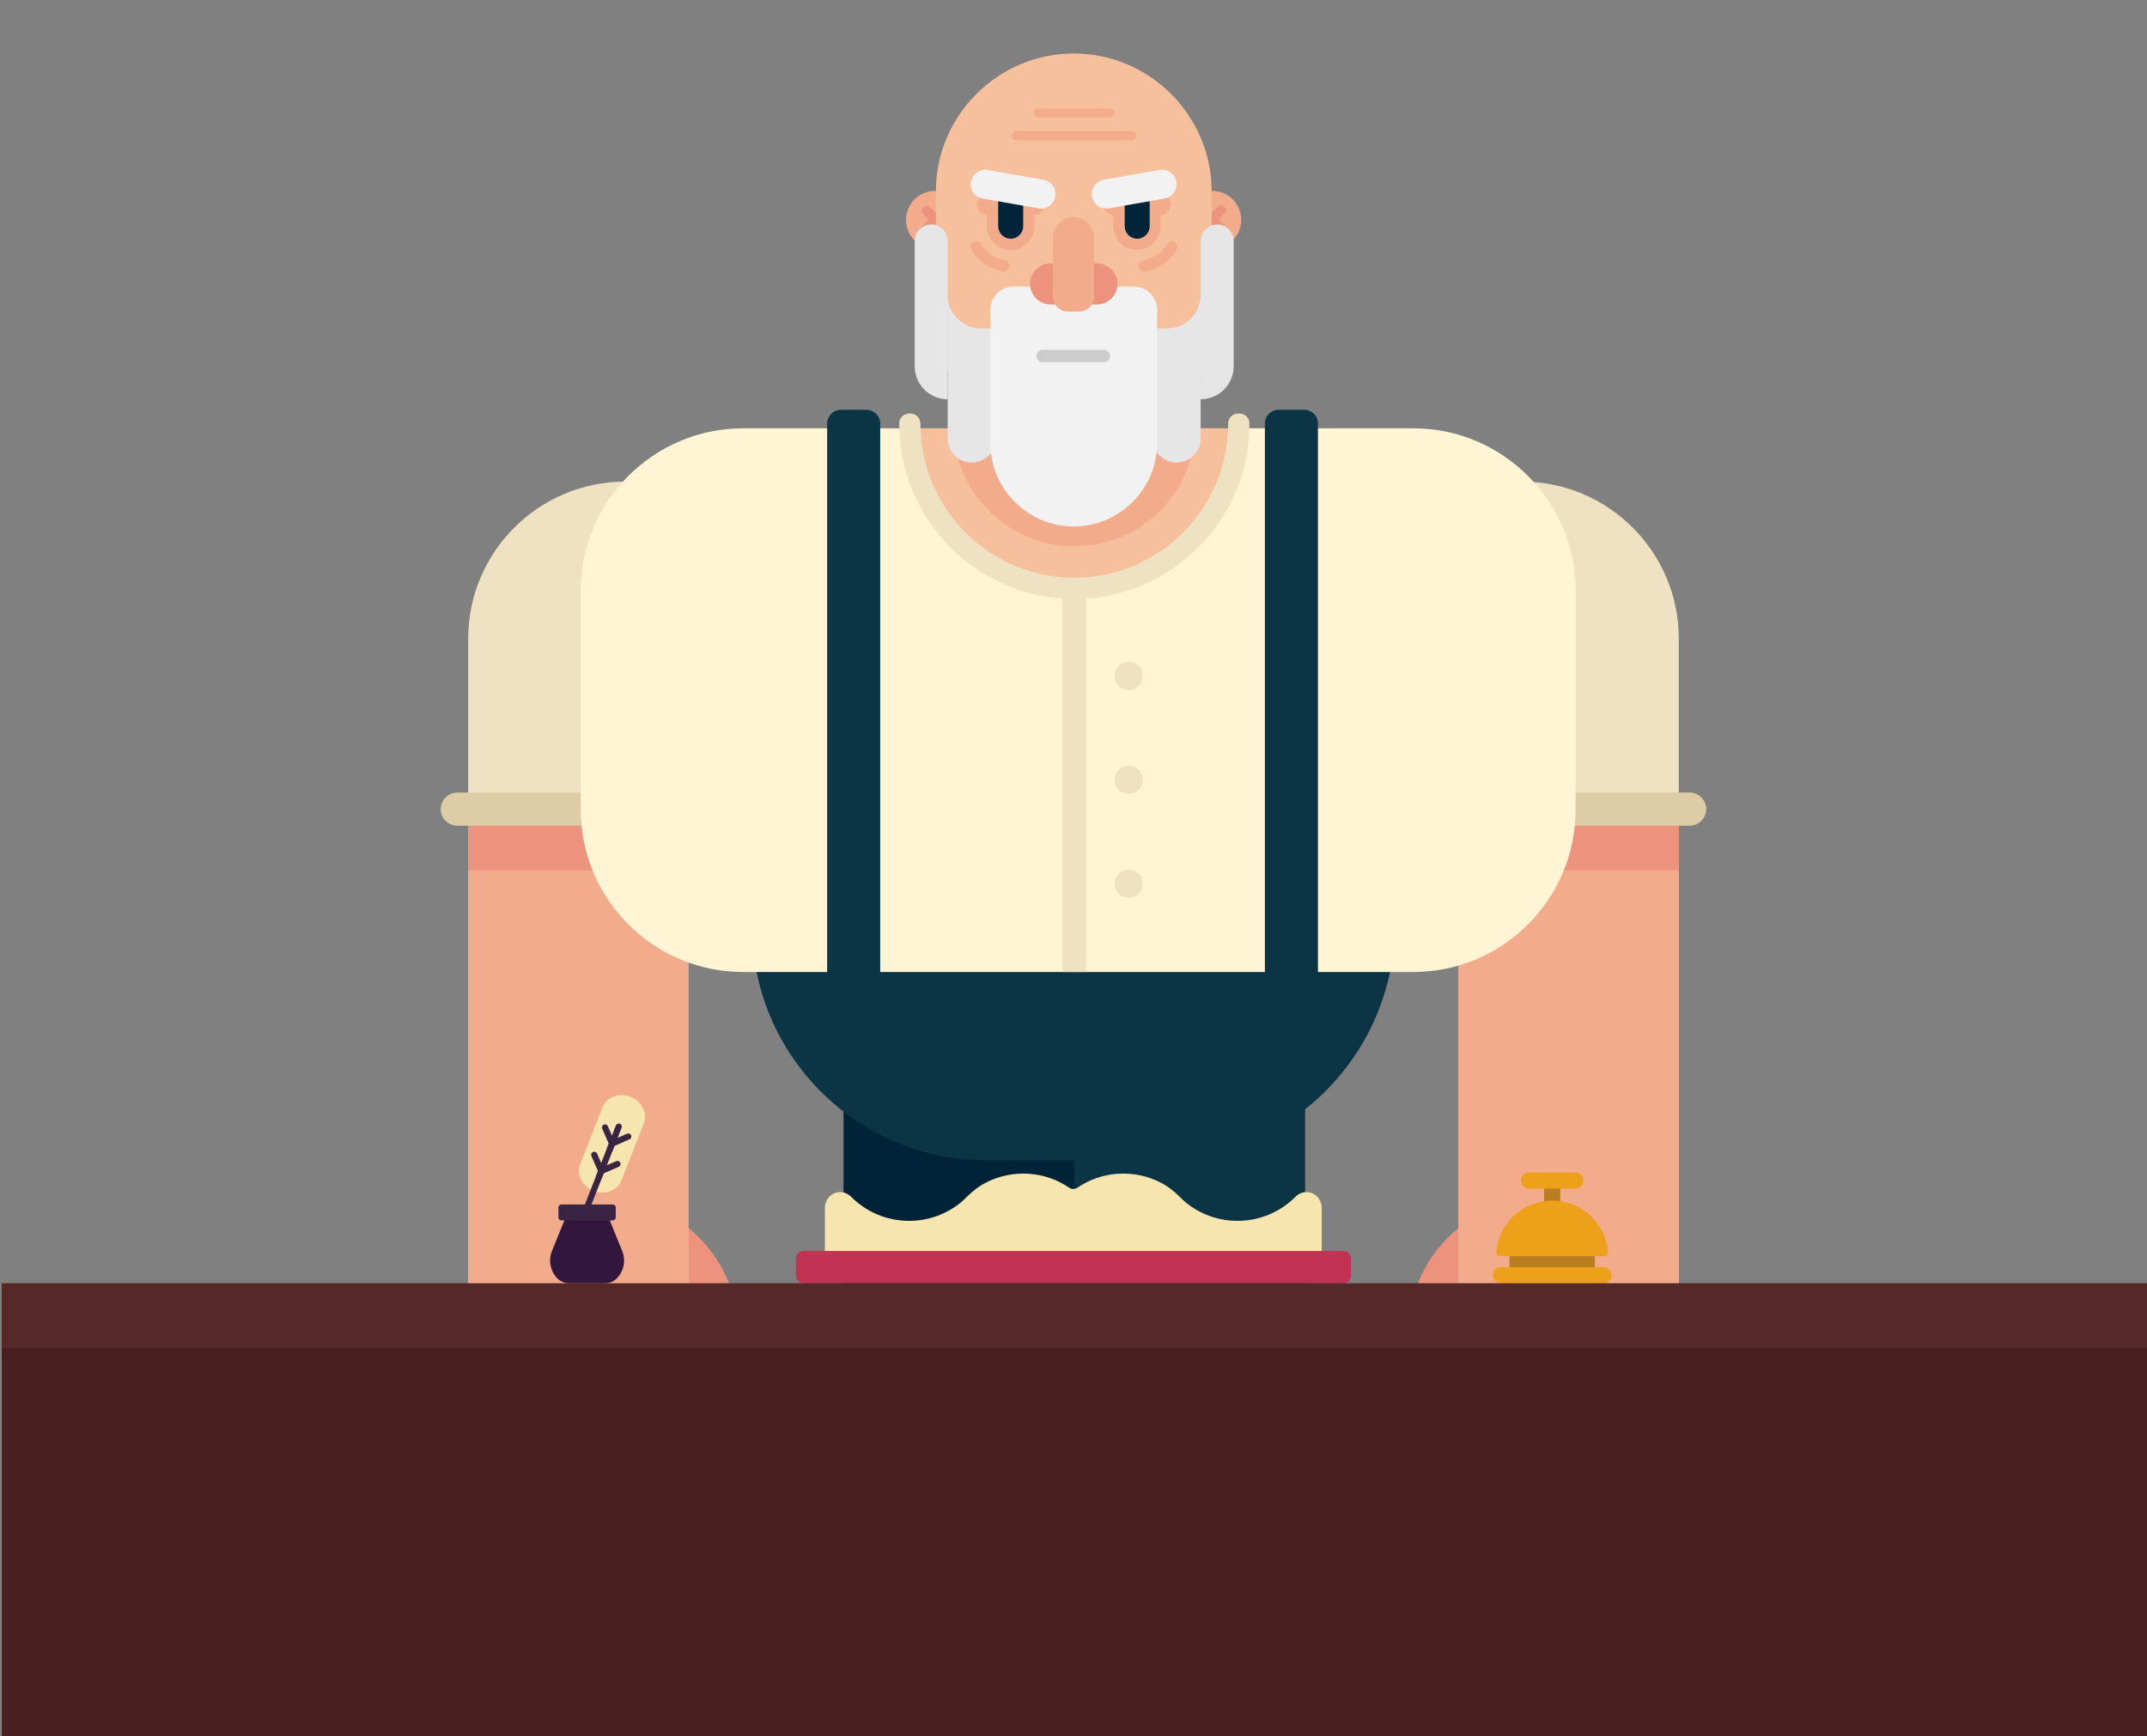 <?xml version="1.0" encoding="utf-8"?>
<!-- Generator: Adobe Illustrator 22.1.0, SVG Export Plug-In . SVG Version: 6.00 Build 0)  -->
<svg version="1.1" id="Layer_1" xmlns="http://www.w3.org/2000/svg" xmlns:xlink="http://www.w3.org/1999/xlink" x="0px" y="0px"
	 viewBox="0 0 1209 978.052" style="enable-background:new 0 0 1209 978.052;" xml:space="preserve">
<rect x="0" y="0" width="1209" height="978.052" fill="#808080" stroke="none"/>
<style type="text/css">
	.st0{fill:#002337;}
	.st1{fill:#0B3544;}
	.st2{fill:#F2AC8C;}
	.st3{fill:#ED927D;}
	.st4{fill:#EFE2C2;}
	.st5{fill:#DDCCA6;}
	.st6{fill:#FFF4D4;}
	.st7{fill:#F6C09C;}
	.st8{fill:#F4B596;}
	.st9{fill:#E6E6E6;}
	.st10{fill:#012438;}
	.st11{fill:#F2F2F2;}
	.st12{fill:#CCCCCC;}
	.st13{fill:#F6E5AF;}
	.st14{fill:#BC7D20;}
	.st15{fill:#EDA11B;}
	.st16{fill:#C23253;}
	.st17{fill:#3A2444;}
	.st18{fill:#32163D;}
	.st19{fill:#492020;}
	.st20{fill:#562929;}
</style>
<g>
	<g>
		<rect x="475.007" y="589.788" class="st0" width="129.968" height="185.582"/>
		<path class="st1" d="M785.461,390.153v130.647c0,7.099-0.562,14.07-1.654,20.864
			c-10.087,63.203-65.178,111.903-131.112,111.903h-97.464
			c-65.709,0-120.575-48.764-130.212-111.903c-0.979-6.457-1.494-13.074-1.494-19.804
			V390.153H785.461z"/>
		<rect x="604.975" y="589.329" class="st1" width="129.968" height="186.042"/>
	</g>
	<g>
		<rect x="263.567" y="466.404" class="st2" width="124.216" height="284.263"/>
		<rect x="263.567" y="456.312" class="st3" width="124.216" height="33.922"/>
		<path class="st4" d="M440.212,359.556v21.972h-52.426v83.001H263.662
			c0,0.069,0-18.148,0-27.878V359.556c0-48.556,39.719-88.275,88.275-88.275
			c24.285,0,46.349,9.931,62.339,25.935
			C430.283,313.207,440.212,335.271,440.212,359.556z"/>
		<path class="st2" d="M415.668,750.793c0,8.6-1.424,16.87-4.056,24.578H267.594
			c-2.632-7.709-4.056-15.978-4.056-24.578c0-0.661,0.014-1.309,0.029-1.97
			c0.23-9.132,2.071-17.876,5.249-25.945
			c8.183-20.753,25.24-37.033,46.467-44.195c0.259-0.086,0.518-0.173,0.777-0.245
			c4.674-1.524,9.535-2.603,14.554-3.193c1.28-0.158,2.56-0.273,3.854-0.36
			c1.697-0.115,3.408-0.173,5.134-0.173c18.294,0,35.063,6.457,48.179,17.215
			c9.952,8.154,17.805,18.783,22.608,30.949
			C413.798,731.521,415.668,740.941,415.668,750.793z"/>
		<path class="st5" d="M353.618,465.091h-96.106c-5.136,0-9.337-4.201-9.337-9.337l0,0
			c0-5.136,4.201-9.337,9.337-9.337h96.106c5.136,0,9.337,4.201,9.337,9.337l0,0
			C362.955,460.889,358.754,465.091,353.618,465.091z"/>
		<path class="st3" d="M415.74,750.793c0,8.6-1.424,16.87-4.07,24.578h-23.888v-83.515
			c9.995,8.169,17.862,18.826,22.666,31.021
			C413.87,731.521,415.74,740.941,415.74,750.793z"/>
	</g>
	<g>
		<rect x="821.217" y="466.404" class="st2" width="124.216" height="284.263"/>
		<rect x="821.217" y="456.312" class="st3" width="124.216" height="33.922"/>
		<path class="st4" d="M768.788,359.556v21.972h52.426v83.001h124.124c0,0.069,0-18.148,0-27.878
			V359.556c0-48.556-39.719-88.275-88.275-88.275c-24.285,0-46.349,9.931-62.339,25.935
			C778.717,313.207,768.788,335.271,768.788,359.556z"/>
		<path class="st2" d="M945.462,750.793c0,8.6-1.424,16.87-4.056,24.578H797.388
			c-2.632-7.709-4.056-15.978-4.056-24.578c0-9.852,1.87-19.271,5.278-27.915
			c4.804-12.167,12.656-22.795,22.608-30.949
			c13.116-10.758,29.885-17.215,48.179-17.215h0.101c3.092,0,6.127,0.187,9.118,0.547
			c28.116,3.408,51.515,22.148,61.568,47.618c3.178,8.068,5.019,16.812,5.249,25.945
			C945.448,749.484,945.462,750.131,945.462,750.793z"/>
		<path class="st5" d="M855.382,465.091h96.106c5.136,0,9.337-4.201,9.337-9.337l0,0
			c0-5.136-4.201-9.337-9.337-9.337h-96.106c-5.136,0-9.337,4.201-9.337,9.337l0,0
			C846.045,460.889,850.246,465.091,855.382,465.091z"/>
		<path class="st3" d="M821.218,691.856v83.515h-23.888
			c-2.646-7.709-4.07-15.978-4.07-24.578c0-9.852,1.87-19.272,5.292-27.915
			C803.356,710.681,811.223,700.025,821.218,691.856z"/>
	</g>
	<path class="st6" d="M887.236,332.535v123.691c0,50.194-41.081,91.275-91.275,91.275H418.327
		c-50.209,0-91.289-41.081-91.289-91.275V332.535
		c0-50.194,41.081-91.275,91.289-91.275h97.773
		c1.076,46.758,38.048,84.672,84.448,87.241c1.673,0.105,3.347,0.15,5.034,0.15
		c1.329,0,2.645-0.03,3.959-0.089c46.908-2.047,84.448-40.185,85.538-87.301
		h100.881C846.155,241.259,887.236,282.341,887.236,332.535z"/>
	<path class="st1" d="M495.658,238.636v338.749h-29.877V238.636
		c0-4.332,3.511-7.828,7.828-7.828h14.222
		C492.161,230.808,495.658,234.303,495.658,238.636z"/>
	<path class="st1" d="M742.148,572.898h-29.877V238.58c0-4.296,3.482-7.778,7.778-7.778
		h14.323c4.296,0,7.778,3.482,7.778,7.778v334.318H742.148z"/>
	<path class="st7" d="M694.635,241.259c0,0.299-0.014,0.597-0.03,0.896
		c-0.597,18.479-6.813,35.539-16.985,49.551
		c-16.283,22.378-42.679,36.944-72.468,36.944c-29.534,0-55.721-14.297-72.019-36.346
		c-10.576-14.297-17.001-31.864-17.464-50.895v-0.15H694.635z"/>
	<path class="st2" d="M673.065,241.259c0,0.227-0.012,0.454-0.023,0.682
		c-0.454,14.057-5.182,27.033-12.921,37.693
		c-12.386,17.022-32.465,28.102-55.125,28.102c-22.466,0-42.386-10.875-54.784-27.647
		c-8.045-10.875-12.932-24.239-13.284-38.716v-0.114H673.065z"/>
	<path class="st4" d="M703.56,238.422v0.358c0,2.451-0.089,4.87-0.269,7.276
		c-1.106,15.132-5.646,29.34-12.847,41.813
		c-17.029,29.563-48.968,49.506-85.479,49.506c-36.151,0-67.836-19.569-84.986-48.671
		c-7.648-12.936-12.398-27.771-13.399-43.605c-0.135-2.091-0.209-4.198-0.209-6.319
		v-0.344c0.014-3.047,2.54-5.512,5.632-5.512h0.672
		c1.479,0,2.884,0.582,3.929,1.628c1.09,1.09,1.688,2.554,1.688,4.138
		c0,0.582,0,1.151,0.03,1.733c0,0.283,0,0.552,0.014,0.837
		c0.568,19.733,7.753,37.84,19.405,52.135
		c15.895,19.54,40.111,32.028,67.194,32.028c27.322,0,51.747-12.713,67.627-32.552
		c11.413-14.236,18.435-32.119,18.972-51.613c0.014-0.06,0.014-0.119,0.014-0.18
		c0.014-0.762,0.03-1.524,0.03-2.301c0-1.673,0.597-3.137,1.688-4.228
		c1.046-1.046,2.449-1.628,3.929-1.628h0.732
		C701.022,232.924,703.546,235.389,703.56,238.422z"/>
	<path class="st4" d="M611.738,333.507v213.996h-13.445V333.507
		c0-1.988,0.882-3.78,2.255-5.005c1.195-1.06,2.764-1.717,4.467-1.717h0.014
		c1.747,0,3.331,0.672,4.512,1.778C610.885,329.772,611.738,331.549,611.738,333.507z"
		/>
	<circle class="st4" cx="635.585" cy="380.687" r="7.967"/>
	<circle class="st4" cx="635.585" cy="439.197" r="7.967"/>
	<circle class="st4" cx="635.585" cy="497.707" r="7.967"/>
	<circle class="st2" cx="526.552" cy="123.856" r="16.346"/>
	<circle class="st2" cx="682.578" cy="123.856" r="16.346"/>
	<path class="st3" d="M689.598,120.226l-10.404,10.404c-1.047,1.047-2.758,1.047-3.805,0l0,0
		c-1.047-1.047-1.047-2.758,0-3.805l10.404-10.404
		c1.047-1.047,2.758-1.047,3.805,0l0,0
		C690.644,117.467,690.644,119.179,689.598,120.226z"/>
	<path class="st3" d="M685.837,131.095l-10.448-10.448c-1.047-1.047-1.047-2.758,0-3.805l0,0
		c1.047-1.047,2.758-1.047,3.805,0l10.448,10.448c1.047,1.047,1.047,2.758,0,3.805
		l0,0C688.596,132.142,686.883,132.142,685.837,131.095z"/>
	<path class="st3" d="M534.071,120.226l-10.404,10.404c-1.047,1.047-2.758,1.047-3.805,0l0,0
		c-1.047-1.047-1.047-2.758,0-3.805l10.404-10.404
		c1.047-1.047,2.758-1.047,3.805,0l0,0
		C535.118,117.467,535.118,119.179,534.071,120.226z"/>
	<path class="st3" d="M530.31,131.095l-10.448-10.448c-1.047-1.047-1.047-2.758,0-3.805l0,0
		c1.047-1.047,2.758-1.047,3.805,0l10.448,10.448c1.047,1.047,1.047,2.758,0,3.805
		l0,0C533.069,132.142,531.356,132.142,530.31,131.095z"/>
	<path class="st7" d="M604.641,255.146L604.641,255.146c-42.704,0-77.644-34.939-77.644-77.644
		v-69.731c0-42.704,34.939-77.644,77.644-77.644l0,0
		c42.704,0,77.644,34.939,77.644,77.644v69.731
		C682.285,220.206,647.346,255.146,604.641,255.146z"/>
	<path class="st2" d="M582.155,121.248h-25.888c-3.335,0-6.065-2.73-6.065-6.065l0,0
		c0-3.335,2.73-6.065,6.065-6.065h25.888c3.335,0,6.065,2.73,6.065,6.065l0,0
		C588.22,118.519,585.49,121.248,582.155,121.248z"/>
	<path class="st2" d="M584.797,61.005h40.211c1.422,0,2.576,1.153,2.576,2.576l0,0
		c0,1.422-1.153,2.576-2.576,2.576h-40.211c-1.422,0-2.576-1.153-2.576-2.576l0,0
		C582.221,62.158,583.373,61.005,584.797,61.005z"/>
	<path class="st2" d="M572.341,73.774h65.014c1.422,0,2.576,1.153,2.576,2.576l0,0
		c0,1.422-1.153,2.576-2.576,2.576h-65.014c-1.422,0-2.576-1.153-2.576-2.576l0,0
		C569.765,74.928,570.919,73.774,572.341,73.774z"/>
	<path class="st8" d="M582.437,113.683v13.736c0,7.335-5.968,13.303-13.303,13.303
		c-7.335,0-13.303-5.968-13.303-13.303v-13.736c0-7.335,5.968-13.303,13.303-13.303
		C576.469,100.38,582.437,106.349,582.437,113.683z"/>
	<path class="st2" d="M565.871,146.702c-5.767-0.964-10.7-4.473-13.576-9.334
		c-0.561-0.949-1.582-1.51-2.675-1.51c-2.445,0-3.926,2.646-2.675,4.746
		c3.811,6.385,10.312,11.016,17.92,12.282c1.898,0.316,3.595-1.179,3.595-3.092
		v-0.014C568.459,148.27,567.381,146.961,565.871,146.702z"/>
	<path class="st9" d="M648.964,184.978v61.995c0,7.46,6.104,13.563,13.563,13.563
		c7.46,0,13.563-6.104,13.563-13.563v-80.739c0,10.309-8.436,18.744-18.749,18.744
		C657.341,184.978,648.964,184.978,648.964,184.978z"/>
	<path class="st2" d="M659.898,135.859c-1.093,0-2.114,0.561-2.675,1.51
		c-2.876,4.861-7.809,8.37-13.591,9.334c-1.481,0.259-2.574,1.568-2.574,3.078
		v0.014c0,1.913,1.697,3.408,3.581,3.092c7.622-1.266,14.123-5.897,17.948-12.282
		C663.825,138.505,662.329,135.859,659.898,135.859z"/>
	<path class="st8" d="M582.437,113.683v13.736c0,7.335-5.968,13.303-13.303,13.303
		c-7.335,0-13.303-5.968-13.303-13.303v-13.736c0-7.335,5.968-13.303,13.303-13.303
		C576.469,100.38,582.437,106.349,582.437,113.683z"/>
	<path class="st2" d="M582.437,113.683v13.736c0,7.335-5.968,13.303-13.303,13.303
		c-7.335,0-13.303-5.968-13.303-13.303v-13.736c0-7.335,5.968-13.303,13.303-13.303
		C576.469,100.38,582.437,106.349,582.437,113.683z"/>
	<path class="st9" d="M560.801,184.978v61.995c0,7.46-6.104,13.563-13.563,13.563
		c-7.46,0-13.563-6.104-13.563-13.563v-80.739c0,10.309,8.435,18.744,18.749,18.744
		C552.424,184.978,560.801,184.978,560.801,184.978z"/>
	<path class="st2" d="M653.23,121.248h-25.889c-3.335,0-6.065-2.73-6.065-6.065l0,0
		c0-3.335,2.73-6.065,6.065-6.065h25.889c3.335,0,6.065,2.73,6.065,6.065l0,0
		C659.294,118.519,656.565,121.248,653.23,121.248z"/>
	<path class="st2" d="M640.21,140.724c-7.335,0-13.303-5.968-13.303-13.303v-13.737
		c0-7.335,5.968-13.303,13.303-13.303s13.303,5.968,13.303,13.303v13.737
		C653.513,134.756,647.544,140.724,640.21,140.724z"/>
	<path class="st10" d="M569.134,134.464L569.134,134.464c-3.873,0-7.043-3.17-7.043-7.043
		v-13.737c0-3.873,3.17-7.043,7.043-7.043l0,0c3.873,0,7.043,3.17,7.043,7.043
		v13.737C576.177,131.294,573.008,134.464,569.134,134.464z"/>
	<path class="st10" d="M640.365,134.464L640.365,134.464c-3.873,0-7.043-3.17-7.043-7.043
		v-13.737c0-3.873,3.17-7.043,7.043-7.043l0,0c3.873,0,7.043,3.17,7.043,7.043
		v13.737C647.408,131.294,644.24,134.464,640.365,134.464z"/>
	<path class="st11" d="M584.699,117.365l-31.338-5.525
		c-4.427-0.781-7.411-5.042-6.63-9.469l0,0c0.781-4.427,5.042-7.411,9.469-6.63
		l31.338,5.525c4.427,0.781,7.411,5.042,6.63,9.469l0,0
		C593.387,115.162,589.126,118.146,584.699,117.365z"/>
	<path class="st11" d="M655.769,111.84l-31.338,5.525
		c-4.427,0.781-8.688-2.203-9.469-6.63l0,0c-0.781-4.427,2.203-8.688,6.63-9.469
		l31.338-5.525c4.427-0.781,8.688,2.203,9.469,6.63l0,0
		C663.18,106.797,660.196,111.059,655.769,111.84z"/>
	<path class="st11" d="M651.58,174.459v75.123c0,25.824-21.128,46.952-46.952,46.952
		c-25.824,0-46.952-21.128-46.952-46.952v-75.123c0-7.174,5.869-13.041,13.041-13.041
		h67.818C645.711,161.418,651.58,167.286,651.58,174.459z"/>
	<path class="st3" d="M603.283,163.069v-6.26c0-4.638,3.795-8.433,8.433-8.433h6
		c6.36,0,11.564,5.203,11.564,11.564l0,0c0,6.36-5.203,11.564-11.564,11.564h-6
		C607.079,171.504,603.283,167.708,603.283,163.069z"/>
	<path class="st3" d="M606.022,156.808v6.26c0,4.638-3.795,8.433-8.433,8.433h-6
		c-6.36,0-11.564-5.203-11.564-11.564l0,0c0-6.36,5.203-11.564,11.564-11.564h6
		C602.226,148.375,606.022,152.17,606.022,156.808z"/>
	<path class="st2" d="M607.674,175.503h-6.26c-4.638,0-8.433-3.795-8.433-8.433v-33.215
		c0-6.36,5.203-11.564,11.564-11.564l0,0c6.36,0,11.564,5.203,11.564,11.564v33.213
		C616.107,171.708,612.312,175.503,607.674,175.503z"/>
	<path class="st12" d="M621.672,204.021h-34.605c-1.913,0-3.478-1.565-3.478-3.477l0,0
		c0-1.913,1.565-3.478,3.478-3.478h34.605c1.913,0,3.478,1.565,3.478,3.478l0,0
		C625.151,202.456,623.585,204.021,621.672,204.021z"/>
	<path class="st9" d="M533.676,224.889L533.676,224.889c-10.276,0-18.607-8.33-18.607-18.607
		v-70.514c0-5.139,4.165-9.304,9.304-9.304l0,0c5.139,0,9.304,4.165,9.304,9.304
		V224.889z"/>
	<path class="st9" d="M676.089,224.889L676.089,224.889c10.276,0,18.607-8.33,18.607-18.607
		v-70.514c0-5.139-4.165-9.304-9.304-9.304l0,0c-5.139,0-9.304,4.165-9.304,9.304
		V224.889z"/>
	<path class="st13" d="M744.28,680.454v24.915h-65.678v0.203H530.172v-0.203H464.494v-24.915
		c0-3.498,1.927-6.818,5.116-8.245c3.475-1.546,7.187-0.582,9.637,1.868
		c8.353,8.4,19.906,13.599,32.684,13.599c11.101,0,21.298-3.926,29.258-10.47
		c0.916-0.749,2.13-1.927,3.224-3.022c3.141-3.141,6.663-5.925,10.614-7.972
		c7.258-3.772,15.646-5.664,24.522-5.045c8.291,0.574,16.003,3.391,22.53,7.837
		c1.399,0.953,3.229,0.953,4.628,0c6.525-4.445,14.228-7.263,22.517-7.837
		c8.876-0.618,17.264,1.273,24.522,5.045c3.951,2.047,7.471,4.831,10.614,7.972
		c1.094,1.094,2.308,2.272,3.224,3.022c7.96,6.544,18.157,10.47,29.258,10.47
		c12.778,0,24.332-5.199,32.684-13.599c2.451-2.451,6.163-3.414,9.637-1.868
		C742.353,673.636,744.28,676.957,744.28,680.454z"/>
	<path class="st14" d="M874.054,689.22L874.054,689.22c-2.508,0-4.56-2.052-4.56-4.56
		v-19.236c0-2.508,2.052-4.56,4.56-4.56l0,0c2.508,0,4.56,2.052,4.56,4.56
		v19.236C878.616,687.168,876.563,689.22,874.054,689.22z"/>
	<path class="st15" d="M856.504,664.977L856.504,664.977c0-2.508,2.052-4.56,4.56-4.56
		h25.979c2.508,0,4.56,2.052,4.56,4.56l0,0c0,2.508-2.052,4.56-4.56,4.56
		H861.064C858.556,669.539,856.504,667.486,856.504,664.977z"/>
	<path class="st16" d="M756.452,722.882H452.548c-2.409,0-4.361-1.953-4.361-4.361v-9.522
		c0-2.409,1.953-4.361,4.361-4.361h303.903c2.409,0,4.361,1.953,4.361,4.361v9.522
		C760.814,720.929,758.861,722.882,756.452,722.882z"/>
	<rect x="850.01" y="701.762" class="st14" width="48.088" height="13.98"/>
	<path class="st13" d="M362.542,632.815l-12.587,32.08
		c-2.251,5.738-9.332,8.373-15.729,5.863c-1.743-0.685-3.27-1.688-4.512-2.906
		c-3.315-3.217-4.657-7.921-3.023-12.086l12.587-32.08
		c1.634-4.165,5.817-6.7,10.44-6.814c1.733-0.04,3.536,0.262,5.281,0.946
		c3.193,1.253,5.653,3.567,7.015,6.291
		C363.377,626.826,363.666,629.95,362.542,632.815z"/>
	<path class="st17" d="M350.037,635.218l-26.434,67.365
		c-0.348,0.887-1.361,1.322-2.248,0.974c-0.887-0.348-1.325-1.352-0.977-2.239
		l26.434-67.365c0.348-0.887,1.352-1.326,2.239-0.977
		S350.385,634.331,350.037,635.218z"/>
	<g>
		<path class="st17" d="M340.476,659.555l-1.789,4.56l-1.959-4.49l-3.683-8.442
			c-0.384-0.88,0.016-1.9,0.896-2.284c0.431-0.196,0.912-0.18,1.316-0.022
			c0.421,0.165,0.768,0.473,0.959,0.913l2.301,5.272L340.476,659.555z"/>
		<path class="st17" d="M337.272,658.297l-1.789,4.56l4.49-1.959l8.442-3.685
			c0.88-0.384,1.281-1.404,0.896-2.284c-0.183-0.437-0.547-0.752-0.951-0.91
			c-0.421-0.165-0.884-0.175-1.325,0.017l-5.272,2.301L337.272,658.297z"/>
		<path class="st17" d="M346.538,644.105l-1.789,4.56l-1.959-4.49l-3.683-8.442
			c-0.384-0.88,0.016-1.9,0.896-2.284c0.431-0.196,0.912-0.18,1.316-0.022
			c0.421,0.165,0.768,0.473,0.959,0.913l2.301,5.272L346.538,644.105z"/>
		<path class="st17" d="M343.334,642.848l-1.789,4.56l4.49-1.959l8.442-3.685
			c0.88-0.384,1.281-1.404,0.896-2.284c-0.184-0.437-0.547-0.752-0.951-0.91
			c-0.421-0.165-0.884-0.175-1.325,0.017l-5.272,2.301L343.334,642.848z"/>
	</g>
	<path class="st15" d="M903.414,707.607h-58.719c-1.234,0-2.232-1.043-2.137-2.274
		c0-0.007,0.001-0.016,0.001-0.023c1.297-16.253,14.897-29.044,31.495-29.044
		s30.197,12.791,31.495,29.044c0,0.007,0.001,0.016,0.001,0.023
		C905.646,706.564,904.648,707.607,903.414,707.607z"/>
	<path class="st15" d="M902.917,722.836h-57.724c-2.514,0-4.552-2.038-4.552-4.552l0,0
		c0-2.514,2.038-4.552,4.552-4.552h57.724c2.514,0,4.552,2.038,4.552,4.552l0,0
		C907.468,720.798,905.43,722.836,902.917,722.836z"/>
	<path class="st18" d="M340.571,722.849h-19.956c-2.751,0-5.373-1.172-7.21-3.221l0,0
		c-3.649-4.074-4.658-9.872-2.602-14.938l8.406-20.714
		c0.374-0.923,1.271-1.527,2.268-1.527h18.232c0.997,0,1.893,0.604,2.268,1.527
		l8.406,20.714c2.057,5.068,1.047,10.864-2.602,14.938l0,0
		C345.945,721.677,343.323,722.849,340.571,722.849z"/>
	<path class="st17" d="M345.015,687.424h-28.844c-0.948,0-1.724-0.775-1.724-1.724v-5.547
		c0-0.948,0.775-1.724,1.724-1.724h28.844c0.948,0,1.724,0.775,1.724,1.724v5.547
		C346.739,686.647,345.963,687.424,345.015,687.424z"/>
</g>
<rect x="1" y="722.885" class="st19" width="1208" height="255.155"/>
<rect x="1" y="722.885" class="st20" width="1208" height="36.5"/>
</svg>
